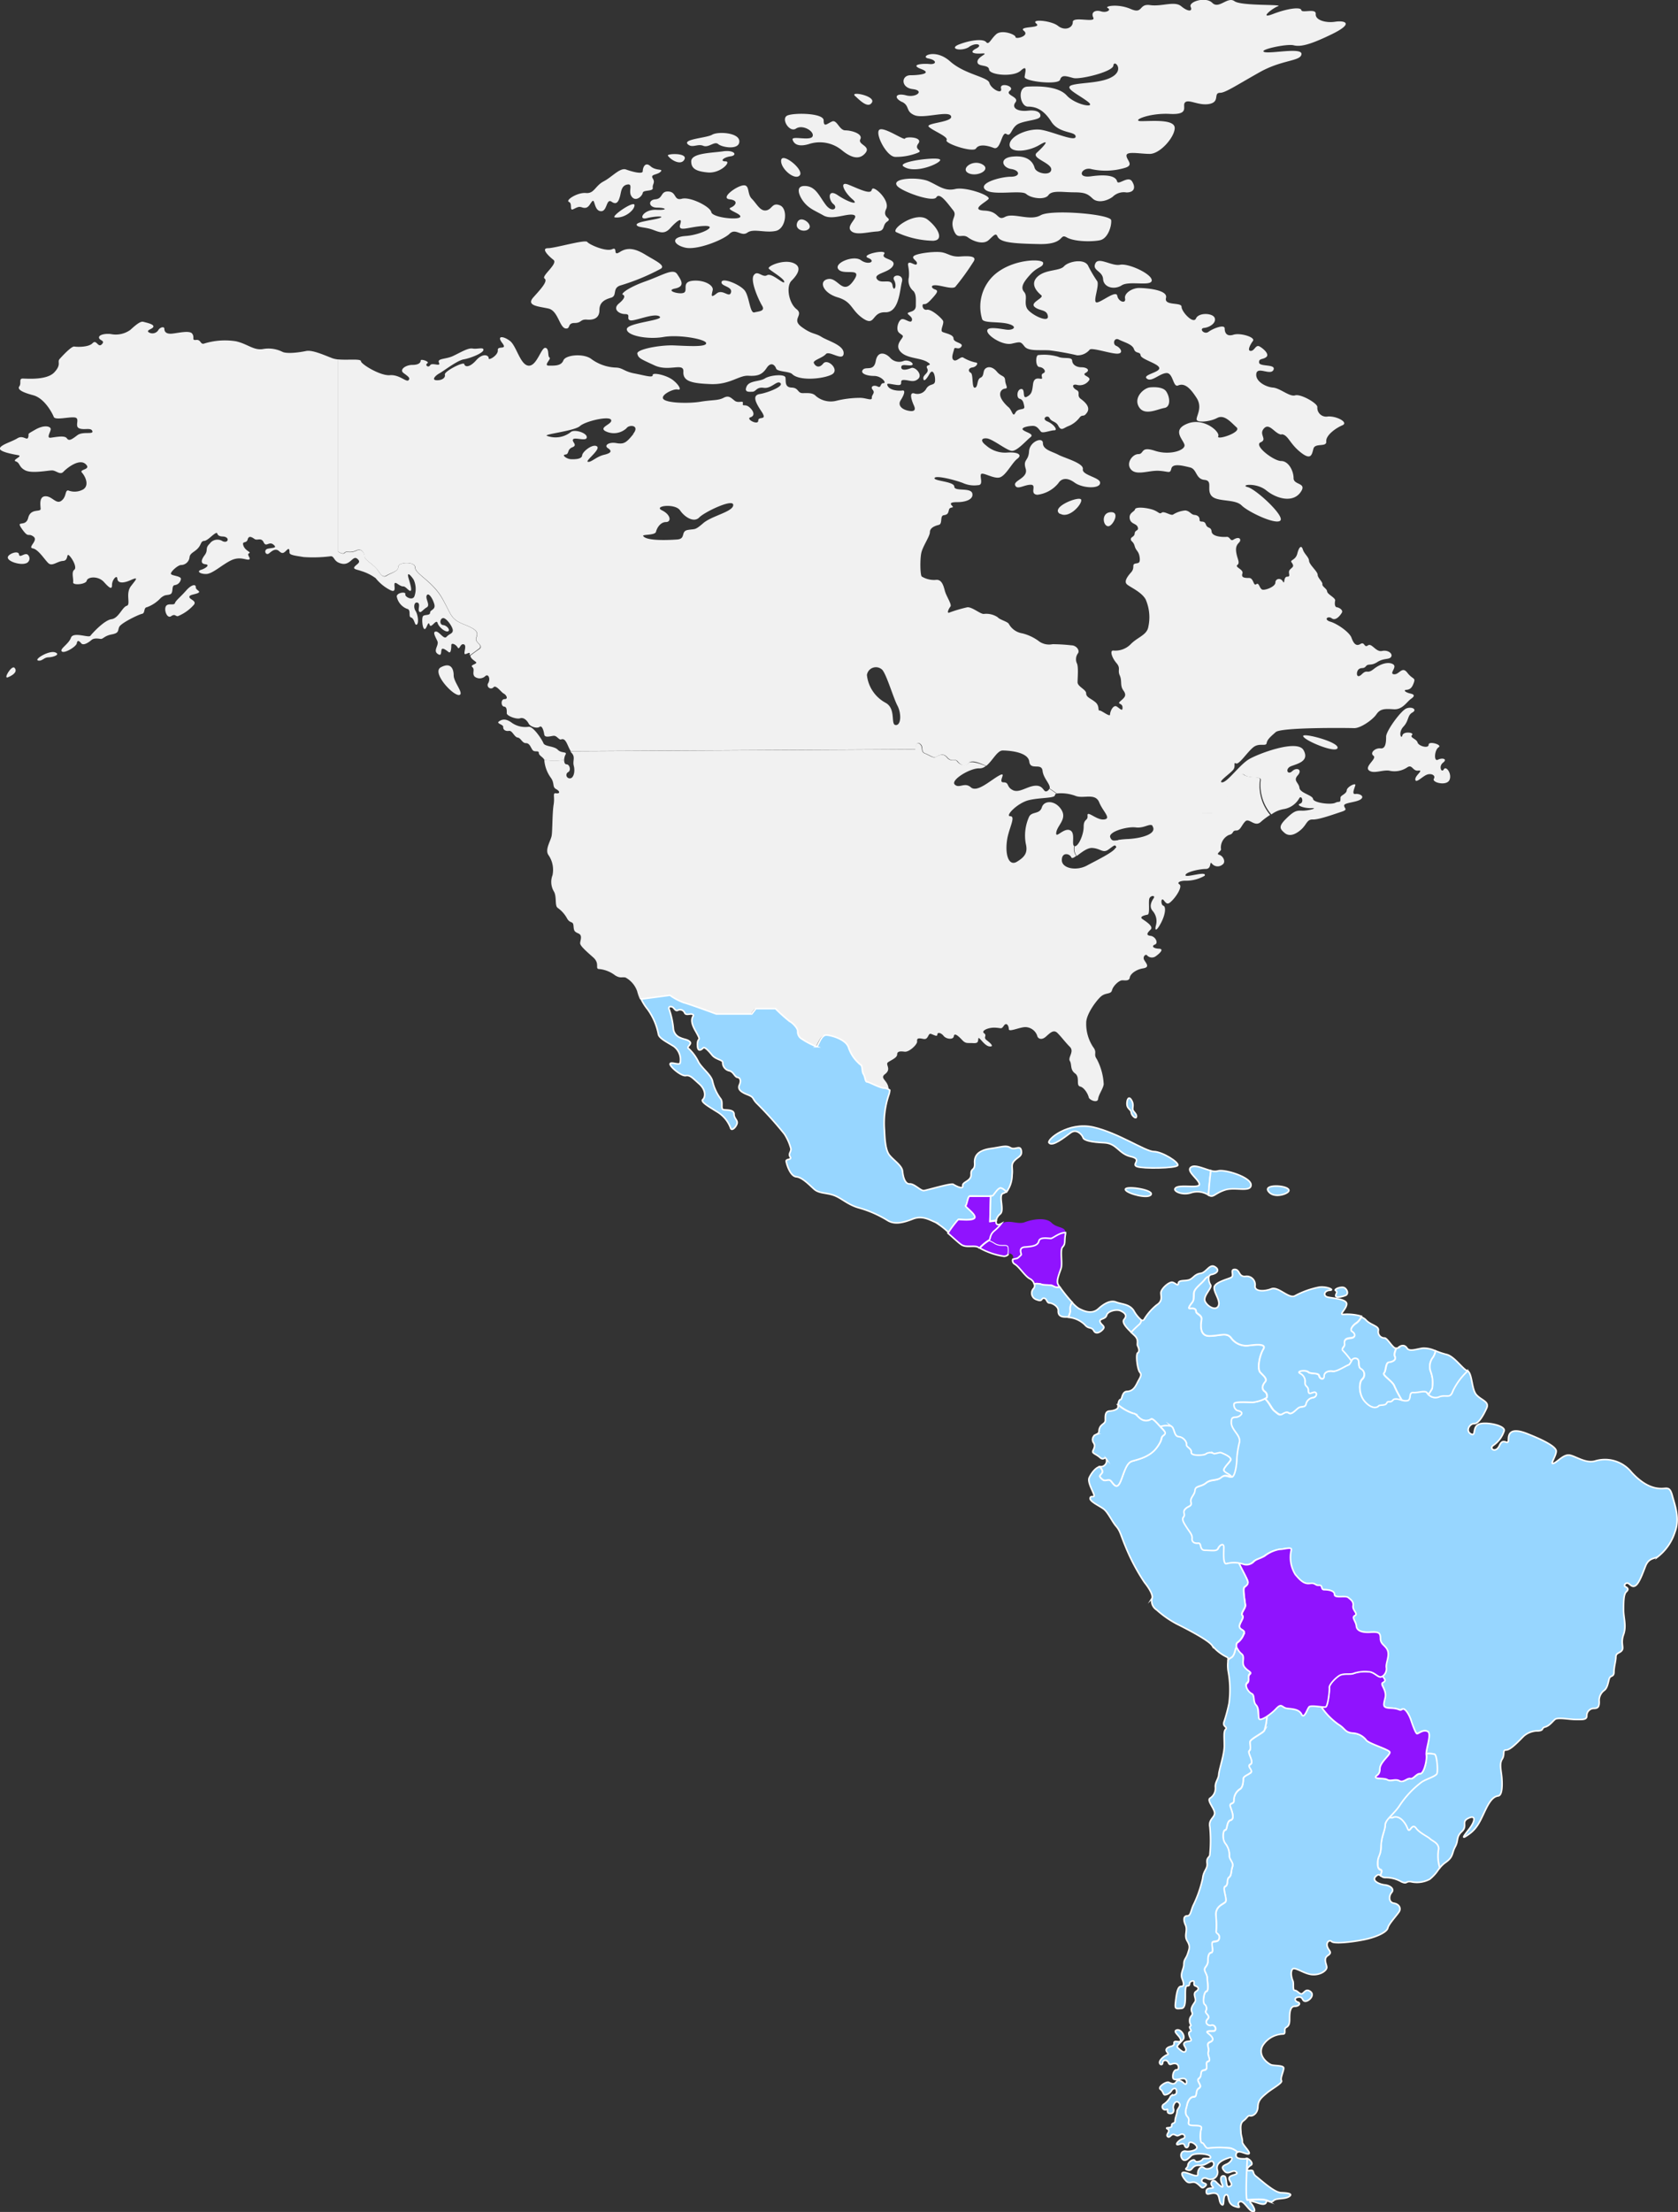 <svg xmlns="http://www.w3.org/2000/svg" viewBox="0 0 269.63 355.15"><rect x="0" y="0" width="269.63" height="355.15" fill="#333333" stroke="none"/><defs><style>.cls-1{fill:#f1f1f1;}.cls-2,.cls-3{fill:#9013fe;}.cls-2,.cls-4{stroke:#fff;stroke-miterlimit:10;stroke-width:0.25px;}.cls-4{fill:#97d6ff;}</style></defs><title>Icon_mapa</title><g id="Capa_2" data-name="Capa 2"><g id="Objects"><path class="cls-1" d="M89.64,120.39c-.58-.63-2.09-.49-2.32-1.07s-1.6-2.68-2.36-2.63a3.79,3.79,0,0,1-2.63-.58c-.89-.67-1.47-.72-2.1-.32s.67.49.63.94.4.71.93.62.85,1,1.39,1.07.71.9,1.33.9.76.71,1.07,1.11,1,0,1,.45.71.68.89,1.13a8.48,8.48,0,0,0,3.18,0,2,2,0,0,1,.21-.83C91.2,120.61,90.22,121,89.64,120.39ZM88.12,49.54c1.61.35,1.78,3.21,2.86,3.21.71,0,.18-.89,1.34-.89s.89-.63,2-.54,2-.27,2-1.52.8-1.69,1.87-2,.09-1.6,1.61-2a34.92,34.92,0,0,0,6.42-2.67c.71-.54-.89-1.25-2.5-2.23s-2.85-1.25-4.1-.45-.27-.89-1.25-.44-3.66-.72-4-1.16-5.17,1-6.33,1,.09,1.25.89,1.87-2,2.59-1.43,3-.53,1.61-1.78,3S86.52,49.18,88.12,49.54Zm44.59,7.31c.54-.62,2.77,1.25,2.85-.09s-2.49-2-3.56-2.67-1.52-.36-3.21-1.61.44-1.87-.81-2.85-1.69-3.66-.8-4.55,1.87-2.23.27-2.86-4.19.54-3.92.9,2.49,1.6,2.49,2.14-2-1.52-2.76-1.07-1.52-.89-2.14,0,.8,4,1.34,4.9-.54.89-1.25,1.07-.8-2.5-1.52-3.48-3.56-2.14-3.74-1.42,1.78.71,1.51,1.69-1.33-.62-2.32.18-.8.27-.62-.54-1.43-1.69-3.21-1.51-.8,1.43-1.34,1.87-3.21-.27-1.51-.62,1-1.34.35-2.32-2.32.18-5.08,1.16-4,2-3.66,2.14.45.53-.62,1.42,0,1.7,1,1.7.12.78.8,1,3.84-1.25,4.73-.62-5.26,1-5.26,2.05,3.39,1.69,5.88,1.25,6.87.35,6.87,1-2.94.44-5.17.35-6.07.63-5.89,1.34.45.8,2.77,1.87,4.72-.53,4.63,1,1.25,1.88,4.37,2,4.55-1.43,6.07-1.34,2.23-.18,2.94-1.25,1.34-.45,1.52.09,2.14.44,2.58.89c1.14,1.14,4.91.8,6.33.09s-.62-2.68-1.34-1.78-1.33.35-1.51-.09S132.18,57.47,132.71,56.85ZM98.83,34.91c1.6.18,3.21-1.25,3.12-2S98,34.83,98.83,34.91Zm-7.41-2.49c.63.26,0,1.51.72,1.16s.89-.45,1.42-.27c1,.32,1.16-.54,1.61-1s.27,1.6,1.43,1.6c1,0,.8-2.14,1.69-1.51s1.16-.27,1.34-.9.18-1.69,1.16-1.87.18,1,.62,1.79c.65,1.16,1.79.08,1.87-.45s1.7-.18,1.61-.8.44-.81,0-1.52.71-.53,1.25-1.07-.72-.09-1.61-.89-1.25.27-1.25.8-1.69.09-2.67-.27S98.38,28.4,97,29.12s-1.51,2-2.85,1.87S90.8,32.15,91.42,32.42ZM105.33,32c-1.24.09-1.15,1.34.27,1.34s1.88.44-.18.35-2.94,1.7-1.51,1.34,3.12-.35,2,0-4,.6-3.57,1.16c.27.36,1.43.27,2.59.71s1.87.72,2.76-.26,2.05-2,1.61-.63,1.42.36,3.83.27-.44,1.43-2.94,1.61-2,1.42-.09,1.87,6.15-1.25,7.13-2.23,1.88.53,2.86-.18,2.85.09,4.55-.27,2-3.56.71-4.1-1.25.63-2.23.8-1.52-1.07-2.32-1.87-.27-2.32-1.43-2.14-3.65,2.05-2.14,2.23,1,1,.18,1.34,1.88,1,1.52,1.51-4.46.09-4.64-.8-3.39-2.5-4.72-2.14-.81-1.07-2.14-1.16S106.58,31.88,105.33,32ZM110,25.55c.45-1.07-3-.89-2.67-.54C107.92,25.82,109.53,26.62,110,25.55Zm7.4-.45c1.16-.17.63-1.07-1.24-.8s-5.09.27-5.09,1.61c0,1.07.63,1.6,2.68,1.78s3.83-1.78,2.85-1.78S116.21,25.28,117.37,25.1ZM113,23.41c.9.36,1.79-.8,2.41-.27s3.39,1,3.39-.44-3.48-1.61-4.37-1.07-5,.71-3.83,1.6C111.31,23.78,112.11,23.05,113,23.41Zm14.9-2.76c1.07-.72,3,.44,2.67,1.24s-3.44-.16-3.21.54c.09.27.45,1.34,2.59.71a5.59,5.59,0,0,1,5.35,1c1.42,1.16,2.76,1.61,3.74.45s-1.25-1.34-.8-2.23-1.43-1.43-2.41-1.43-1.34-1.78-2.14-1.42-1.34,1-1.34-.18-4.63-1.25-5.79-.8S126.83,21.36,127.9,20.65Zm.62,7.49c.71-.9-2.85-3.75-3-2.41S127.76,29.08,128.52,28.14Zm11.59-11.69c.63-1.07-3.76-1.91-2.67-1C138.06,16,139.49,17.52,140.11,16.45ZM130,36.7c.62-.72-1.34-2.23-1.88-1S129.4,37.42,130,36.7Zm10.07-6.25c-.09.9-2.14-.17-3.74-.8s-.63,1.25.62,2.32-.62.54-2.32-.62-1.51.8-.71,1.42-.18,1.52-1.25.09-1.6-2.94-3.3-3-.92,1.65-.27,2.5c.9,1.16,1.79,1.42,3.21,2.23s3.75-.36,4.82-.09-1.16,1.6-.45,2.49,2.68.27,4.19.18.81-1,1.7-1.6-.89-.54-.18-2S140.2,29.56,140.11,30.45Zm3.75-5.26a9.42,9.42,0,0,0,3.56-.62c1.16-.45-.62-.45.18-1.52s-2-1.16-2.14-.8-3.65-2.14-4.19-1.34S142.52,25.19,143.86,25.19Zm7.22.45c-.18-.54-6.94.28-5.88,1.07C147,28.05,151.26,26.17,151.08,25.64Zm-1,13c1.6-.09.8-2-1-3.39s-5.79,1.41-5.08,2A14.66,14.66,0,0,0,150.1,38.66ZM138.69,51.14c2,1.34,1.33-1.07,3.56-1s2.32-3.57,2.68-4.9S143.14,44,143.68,45s-.09,2-.27.8-1.87-.09-2.5-1,2-1,2.59-2.14-2.05-1-1.43-1.87-3.92.09-2.58.62.09,1.25-1.16.36-4.71.6-3.48,1.6c1,.81,3.92-.53,2.23,1.79s-2.41-.63-4-.36-.89,2.23,1.51,2.94S136.72,49.8,138.69,51.14Zm14.53-14.27c.63,1.79,1.34.54,2.32,1.25s2.5,1.16,3.3.45,1.16-1.25,1.43-.63c.43,1,2.4,1.16,6.68,1.25s3.21-1.78,4.46-1.07,4.1.72,5.35.45,1.88-2.23,1.79-3.21-9.63-1.78-11.33-.8-4.37-.45-5.71.26-.89-.89-3.3-1,.18-1.33.63-1.87-3.66-2-5.35-1.6-2.68-.54-4.28-1.25-6-.55-5.08.71c.62.89,5.79,2.76,6.33,1.87s1.87,1.07,2.67,2.05S152.6,35.09,153.22,36.87Zm4.55-10.52c-1.61-.8-3.62.9-2,1.52C157.23,28.4,159.37,27.16,157.77,26.35Zm-12.84-10c1.31.65.53,1.51,2,2.14s5.53-.81,5.89.17-4.2,1.07-3.57,1.7,3.21,1.6,2.85,2.14,4.28,2.05,4.73,1.34,1.69-.54,2.85-.09,1.25-2.77,2.05-2.23.72-1.16,2.05-1.7,3.27-.54,3.39-1.16c.09-.44-.35-1.07-2-.89s-2.68-.44-2-1.34-1.79-1.16-.89-1.87-1.7-1.42-1.43-.36-1.61.09-1.87-.89-3.93-1.33-6.33-3.47-4.91-.72-3.48-.45,1.34,1,.18.89-3.21.09-1.34.8-.18,1-1.7,1-1.6,2,.36,2.23.54,1.43-1.07,1S143.5,15.65,144.93,16.37Zm10.79-8.83c1.25-.81,2.23-.27,1.16.26s-.72.9.8.81-.62.44-.62,1.33,1.78.36,1.87,1.25,3.92,1.25,5.08.18.71.27.63,1,5.43,1.34,5.7.45,1.07-.54,2.14-.27,6.33-1,6.42-2,1.7.53,0,1.69-5.08,1-6.6,1.43,1,1.52,2.5,2.68-2,.53-3.39-1-4.63-1.51-6.33-1.42-1.16,3.21.09,3.21,2.5.44,3.75,2.41,3.92,1.51,3.92,2.4-3.48-.71-5.44-1.07-5.08.9-5.17,2.32,2.85,1.25,4.81.09.54.36-.44,1.25,2.32,1.6,2.32,2.68-2.41.71-2.68-.27-1.16-2-3.48-1.79-1.69,1.79-.27,2,1.52,1.24-.08,1.24-5.23,1-4.11,2.06,5.8,0,6.6.71,3,1,3.57.18,2.32-.45,4.1-.45,2.23.27,3,1,2.23.45,3.21-.27a2.55,2.55,0,0,1,2.23-.71c1.25,0,1.52-.8.89-1.78s-2.22.71-2.4,0c-.22-.88-1.7-1.16-4.19-.81s-1.43-1.6.09-1.15a10.73,10.73,0,0,0,5.26-.18c1.69-.45.35-1.25.35-2s2.14-.27,3.75-.27,3.92-2.59,4-4.1-3.57-1.16-5.35-1.16,1.16-1.34,4.55-1.16,1.87-1.34,2.49-1.87,2.23.62,3.93.26.53-1.78,1.69-1.78c.82,0,2.68-1.25,6.33-3.3S209,9.86,209.13,8.7s-5.08,0-6-.36,3.65-1.34,4.72-1.07,2.5,0,6.16-1.78,2.05-2.23.53-2-3.21-.26-3.12-1.24-2.23-.09-2.32-.63-2.23-.27-4.55.63-.17-.9.81-1.25-5.89,0-7-.81-2.49,1.34-3.56.27-3.84-.18-3.48.63-.45.8-1.52-.09-3.12.09-5-.18-1.07,1.51-3.12.62S177.39,1,178,1.29s-.18.81-1.07.54-1.69.09-1.25,1-3.3-.27-3.3.71S171.06,5,170,4.15s-4.46-1.16-3.48-.36-3,.36-2,1.16-1.34,1.43-1.34,1-2.23-1.25-3.12-.44-1.16,1.78-1.61,1.24-2.41-.35-4.28.36S154.47,8.34,155.72,7.54Zm22.47,76.95c.62-.09,1.87-2.32.27-2.23S177.22,84.63,178.19,84.49Zm-7.85-2c1.43.89,3.57-1.52,3.39-2.23S168.62,81.45,170.34,82.53Zm6.42-4.9c.18-.89-2.94-1.25-2.76-2.23s-2.94-1.79-3.93-2.32-2.49-.8-2.49-1.87-2.14-.27-2.23,1.33-1,1.25-.54,2.77-2,1.87-1.69,2.67,1.43-.09,2.5-.09-.29,1.5,1.07,1.61a5.13,5.13,0,0,0,3.38-1.87c.45-.72,1.34-1,2.59-.09S176.58,78.52,176.76,77.63Zm29.16-7.85c1.07.09,1.25,1.43,3,2.85s1.87.45,2.13-.53,2.15-.18,2.06-1.16,1.51-2.14,2.58-2.59-.89-1.51-2.32-1.42a1.42,1.42,0,0,1-1.69-1.52c0-.62-2.68-2.14-3.57-1.87s-2.41-1.16-3.56-1.25-2.86-1-2.68-2.23,2.32.36,2.76-.62-2.23-.45-2.31-1.16.62-.45,1.16-.9-.45-1.33-1.08-1.69-.8.71-1.42.71-.09-1,.35-1.6-2.05-1.34-3.12-1-1.42-.27-1.42-1-1.88,0-2.59.53-1.6-.53-.71-.62,2-.81,1.69-1.61-2.58-.89-3,.09-2.32-1.07-2.32-1.87-2.85-.09-2.5-1.43S184,46.24,183,46.24s-2.4.8-2.22,1.69-1.07.54-1.25-.44-2.59,1.07-3.3,1.07.44-2.59.09-3.39a21.22,21.22,0,0,1-1.43-2.41c-.54-1.34-3.21-.8-3.92,0s-3,.45-4.28,1.69.09,2.5.62,2.95-1.87,1.16-1.07,1.87,2,.36,2.14,1.52-2.94-.36-3.39-1.34.18-1.87-.44-2.59-.09-1.6,1.07-2.85,2-1.07,2-1.79-5-.71-7.94,2a6.89,6.89,0,0,0-1.87,7c.18.72,2.76.36,4.28.8s.71,1.07-.45.9-3.12-.54-3,.26,2.5,2.32,3.92,2,1.43-.36,2.06.44,2.31.54,4,.63a43.17,43.17,0,0,1,4.46.8,2.5,2.5,0,0,0,2-.89c.27-.45,3.56.71,4.55.62s.35-1-.27-1.25-.36-1.42.44-1,2.14.72,2.41,1.52,1,.35,1.07,1,2.94,1.34,3,2.05-2.76,1.07-2,1.69,2-.8,3.12-.89,1.07,2.32,1.88,2c1.09-.48,2,.45,3,2s-.09,2.94,0,3.47,2.14.36,3.3-.26,2.23.71,3.12,1.51-3.3,2.14-2.95,1.43S193.44,67,190.85,68s-.8,2.49-.53,3.38-2.32,1.79-4.73,1-1.69.53-2.67.53-2.06,1.52-1.16,2.5,2.85.09,4.46.18,1.78.53,2-.36,1.87-.45,3-.18.89,1.87,2.32,2,.26,1.61,1.16,2.59,3.74.44,4.81,1.51,5.61,3.21,6.24,2.41-3.92-5-5.26-5.35,1.34-.8,3,.54,4.2,2,5.44.35-1.07-1.16-1.07-2.32-.8-2.76-2-2.76-4.46-2.5-3.3-3-.35-1.25.54-2.23S204.85,69.69,205.92,69.78ZM187.11,65.5c1.07-.18.87-1.83.26-2.68-.44-.62-1.6-.71-2.58-.62s-2.68,1.6-1.79,3.12S186,65.68,187.11,65.5ZM176,42.31c-.53,1.16,1.16,1.16,1.25,2.5s1.78,1.78,3,1,4.82.24,4.82-.8-3.75-2.77-5.09-2.5S176.49,41.16,176,42.31ZM209.4,118.2c.18.71,5.35,2.85,5.53,1.88S209.25,117.59,209.4,118.2ZM232,123.52c-.36.66-.89-.47-.12-1.07s-.12-.83-.83-.47-.54-1.61.12-2-1.61-1.07-1.61-.41-1.6.24-1.78-.36-1.31-.77-.89-1.19-1.37-.65-1.55.06-.71-.47.18-1.42.6-1.79,1.43-2.26-.06-1-.95-.66-3.27,3.63-3.27,4.52-.06,2-.9,1.9-1.78.72-1.13,1.19-1.72,1.83-.59,2.44c.77.42,2-.18,3.09-.06a3.66,3.66,0,0,0,2.86-.48c.89-.65.89.6,1.84.48s-.54.77-.48,1.43,1-.36,1.73-.72,1.6,0,1.25.6,2,1.19,2.49.23S232.38,122.87,232,123.52ZM70.84,107.14c-1.6.85,2.25,4.92,3.06,4.41.55-.35-1-2.06-1-3.11S72.44,106.28,70.84,107.14Zm146.94,20.34c-.62.09-.13-.9,0-1.39s-1.34.23-1.38.81-1,.8-1,1.16c0,1-.13.49-.85.84s-3.48,0-3.56-.62-2.1-.94-2.19-1.79-1.07-1.11-.27-2-.13-1.38-.89-.67-1.2-.4-.18-.8,3-.8,2-2.58-7.14.53-8.7,1.42-3.52,3.75-4.37,3.75,1.47-1.52,1.83-2.1-.09-1.16.4-.93,1.87-1.92,2.81-2.63,2-.05,2.1-.63.58-1,1.47-1.78,11.54-.67,12.57-.63,3-1.33,3.61-2.23,1.34-.89,2.77-.8,2.09-1.2,2.8-1.69.45-.72-.17-.85-1.21-.53-.58-.58.93-.4,1.2-1.2-.22-.45-1.07-1.56-1.29.35-2.14.26.58-1.15-.13-1.6-2-.13-3.12.76-1-.05-1.92.84-.94-.44-.49-.8.76,0,1.16-.49.8,0,1.83-.67,1.91-.35,2.22-.84-.49-1.16-1.47-.94-1.65-1.34-2.27-.89-.49-.67-1.2-.23-1.12-.13-1.43-1-2.23-2.23-3.39-2.58-.4-1,.22-.54,1.34-.44,1.61-.89-.45-.85-.8-.89-.36-.63-.27-1.07-1.25-1-1.29-1.47-.81-.76-.76-1.16-.76-1-.76-1.52-1.34-1.6-1.38-2.23-.76-1.07-1-1.83-.62-.4-.89.67-1.2,1-.94,1.38c.55.74.14.76-.26,1.21s.26,1.11-.41,1.11-.35,1.39-.71.76-1.2-.45-1.2.18-1.43,1.2-2,1.16-.58-1.25-1.07-.89-.4-1-1.16-1-1.29-.05-1.07-.72-1.29-1-.8-1.38-.13-1.11-.22-2.27.67-1.25.67-1.7-.54-.44-1.08-.09-.53-.49-1.11-.44-2.32,0-2.41-.85-.67-.4-.93-1.16-1-.18-1-.71-.32-.76-.85-.81-.71-.62-1.43-.71a4.31,4.31,0,0,0-2,.67c-.4.18-1.42-.62-1.82-.31s-.49-.22-1.61-.54-2.58-.4-2.67,0-1,.54-.85,1.47,1.07.76,1.29,1.39-.44.4-.49,1-.62.53-.62.93.4.32.62,1.12.67.76.8,1.83-.35.84-.8,1,.05.67-.58,1.38-1.16,1.47-.67,1.92,2.32,1.2,3,2.4a7.18,7.18,0,0,1,.44,4.42c-.22,1.34-1.74,1.65-2.85,2.81a3.48,3.48,0,0,1-2.81,1c-.54,0-.22,1.12.53,2s.14,1.11.54,2,0,1.61.58,2.41.22,1.11-.45,1.69.27.27.31,1-.31.31-.89-.09-1.11.76-1.11,1.25-1.38-.67-1.7-.63.09-.75-.71-1.38-1.43-.76-1.43-1.38-1.38-1.07-1.38-1.78.18-2.54-.13-3.08a1.61,1.61,0,0,1,.22-1.6c.27-.5-.31-1.25-1.11-1.25a28.44,28.44,0,0,0-3-.18,2.78,2.78,0,0,1-2.09-.4,7.49,7.49,0,0,0-2.77-1.34,3,3,0,0,1-2.14-1.47c-.13-.4-1.51-.71-1.82-1.12a3.3,3.3,0,0,0-2.19-.53c-.53.09-1.87-1.12-2.67-1.07a22.47,22.47,0,0,0-3,.89c-.31,0,0-.67.27-1s-.67-1.65-.9-2.54-.53-1.88-1.47-1.74a3.8,3.8,0,0,1-2.23-.54c-.26-.18-.31-2.72-.08-3.79s1.38-2.67,1.38-3.34.75-1,1.42-1.16.14-1.47.81-1.56.71-.36.84-.89.94-.18.49-.63-.08-.58.94-.58,2.54-.35,2.32-1.38-2.9-.27-2.9-1.11-3.39-.89-3.17-1.38,3.39.35,4.55.8a4.41,4.41,0,0,0,2.41.35c.94,0,.31-1.24.49-1.73s2,.75,3,.49,2-2.37,2.85-3,.09-1.11-1.56-1a4.61,4.61,0,0,1-3.48-1.16c-.89-.67-.8-1.2.14-1.11s3.16,1.92,4,2,2.32-1.65,3-2.18-.67-.76-1.16-1.16.85-.67,1.56-.67,1,.62,1.3.93,1.51-.22,2.14-.22-.09-1-1.12-1.43.05-1.15.36-.53,1,.49,1.38,1.2c.52,1,.85.36,1.74.05A4.35,4.35,0,0,0,173.51,67c.49-.54.58.08,1.16-.76s-.27-1.65-1-2.19,0-1.07-.67-1.42-.85-1,0-.85a1.81,1.81,0,0,0,2-.72c.4-.62-1.34-.75-.54-1.2s.14-.89-.67-.89-1.47-.4-1.51-1.07-1.43-.22-2.28-.63a8.06,8.06,0,0,0-3.16-.26c-.45,0-.49,1.87.18,1.92s1.2.75.62,1,.09.93-.36.89-1.15-.27-1.29.89-.22,1.6-1,2-.18-1.3-.89-1.25-.8,1.42-.27,1.56.63.58.76,1.25-1,.17-1.43,1-.49-.36-1.11-.89-1.38-1.43-1.34-2.1a.88.88,0,0,1,.85-.89c.49-.09,0-.54-.05-1.34s-.62-.53-1.33-1.38-1.48-.85-1.88-.45-.13,1.16-.75,1.43-.36,1.52-.9,1.6-.22-2.18-.67-2.4-.4-.76.27-.85,1.07-.8.49-.8a6.66,6.66,0,0,1-2-.81c-.41-.17-1.07.76-1.52.41s0-1.25.09-1.74.71.22,1.16-.4-1.25-.63-1.25-1.3-1.34-.84-1.78-1.07.31-1.34.09-1.78-1.88-1.92-2.59-1.78-.89-.94-.49-.9.71-.22,1.47-1.07.85-1.11.31-1.29-.8-.71.14-.67,2.58.67,3.12.27a39,39,0,0,0,2.9-4c.66-.93-.49-1-2.1-.89s-2-.62-3.3-.71-3.83.26-4.19.67.67.75.53,1.2-.93-.31-1.29-.14.14.76,0,2.32a2.2,2.2,0,0,0,.76,2.23c.45.58.36,1.34.36,2.32s-.94.94-1.25,1.16.8.58.62,1.2-1.11-.35-1.65-.17-1,1.69-.4,2.18.8.4.36,1-.94,1.43.13,2.28,3,.75,4.06,1.42-.45.27-.05,1-.66,1-.62,1.6.45.27,1-.71.94.27.89,1.11-.8.36-1.38,1.21a1.61,1.61,0,0,1-2,.8c-.85-.18-.36,1.2,0,2s-.09,1-1.07.76-1.56-.89-1.07-1.65.85-1.65.27-1.56-1.92,0-2.32-.67.27-.36,1.47-.22.18-.8,1.07-.8,1.56.49,2.32-.18-.49-2-1.12-1.74-1.6.49-1.6-.13,1.07-.18,1.65-.32-.31-.93-1.21-.71a1.93,1.93,0,0,1-2.23-.49c-.71-.76-2-1.2-2.31.53s-1.56.81-2.06,1.39.58,1,1.79,1,2.09,1.16,1.51,1.16-.31.85-.93.54-1.25,0-.8.53-.18.76-.14,1.29-.93,0-1.87,0a16.25,16.25,0,0,0-3.92.49,3.71,3.71,0,0,1-3.17-.76c-.54-.58-1.25-.49-2.14-.49s-.62-.85-1.78-.89-.9-1-1-1.61-2.45-.4-3.3.14-2.5.31-2.94,1.29.4.85.89.85c.68,0,.62-.8,1.87-.63s2.14-1.29,2.68-.75-2.14,1.56-3.3,1.74-.89,1.11.22,2.76-.49.71-.49,1.52-2.09-.27-1.25-.54.45-1.11-.22-1.65-1.11,0-1-.58-.71.05-1.33-.44-.94-.9-1.79-.45-1.82.31-3.7.62-5.3.23-5.93-.4,1.61-1.74,2.28-1.56.26-.71-.76-1.51-3.3-1.3-3.26-.81-1.29.05-2.94-.26-1.87-.9-2.94-.94a7.09,7.09,0,0,1-3.93-1.34c-1.24-1-4.19-.71-4.54.18s-1.34.85-2.32.85.44-1.1.09-1.3,0-1.47-.67-1.56-1.38,3-2.72,2.86-1.92-3.21-3-4-2.14-.84-1.21.36-.8.36-.71,1.16-1.52,1.74-1.47,1.29-.89-.93-2,.32-1.83,1.07-1.92.62-3.25,1.16-3.12,1.69-.49.94-1.34.9-.18-.76.49-1.12,2.81-2.05,3.88-2.23,3.12-1,3.17-1.51-1-.09-1.74-.23-2,.67-3.17,1.21-2.58.35-2.23,1.07-1.11-.09-1.42.4-.9-.05-.45-.31-1.07-.76-1.07-.45-.27.71-1.34.71-2.14.76-1.42,1.3,1.15.8.8,1.16-1.47-.94-3-.81S58,58.45,58,58s-2.19-.14-3.71-.3V88.53s.77.57,1.07.21.83.12,1.84-.35,1.37.53,1.37,1,1.43,1.25,2,2,.89,1.43,1.55,1S64,91.78,64,91s2.73-.89,2.73.12,2.8,2.2,4.34,4.94,1.31,3.33,3.57,4.22,2.2,1.36,1.9,2.14,1.37,1.19.42,1.84c-.37.25-.88.62-1.37,1,0,.39.39.64.85,1s-1,.45-.54.85-.09,1,.36,1.52a1.31,1.31,0,0,0,1.74-.09c.49-.41.85.49.44,1.16a.54.54,0,0,0,.85.66c.4-.49,1.25.81,1.65,1s.8.89.14.89-.58,1.16-.09,1.2.44.67.44,1.08,1.56,1,2.14.8,1.12.35,1.38.85,1.34.84,1.74.53.67.58.76,1.2,1,.27,1.52.23.84.71,1.2.58c.79-.3,1,1.07,1.54,1.88l55.42-.3s0-1.38.69-.9.06,1.25.83,1.55,1.31.77,1.73.59,1.13-.77,1.84.06,1.25.12,1.67.65,1.18,1,1.72.3,2.08.11,2.87.41c1-.79,1.75-2.46,2.63-2.46,1.16,0,4.1.27,4.28,1.78s2,.09,2.14,1.52c.15,1.21,1.33,2.17,1.13,2.81a12.58,12.58,0,0,1,1.15.79,6.69,6.69,0,0,1,3.07.41c1.25.45,3.12-.53,3.74,1s2.08,2.66.72,2.77c-1.16.09-2.68-1.52-2.59-.63s-.62.45-.62,1.79-.89,3.21-1.43,3.12l0,0a1.75,1.75,0,0,0,.32,1.57c.68-.49,1.66-1.34,2.5-1.28,1.33.08,1.69.89,2.58.26s1.07-.89,1.25-.44a.31.31,0,0,1,0,.2c.34-.18.58-.36.59-.5a2.11,2.11,0,0,0-.11-.8c-.89.13-1.18.2-1.43-.42-.36-.89,2.67-1.78,4.1-1.6s2.3-.79,2.78-.2a11.49,11.49,0,0,1,2.69-2l6.9-.06s2.2-1.37,2.49-2.62,1.73-4.22,2.56-3.57,2.61.18,2.67.78a7.2,7.2,0,0,0,1.7,5.59,4.59,4.59,0,0,1,2.11-.88,3.54,3.54,0,0,0,2.36-1.7c.36-.66.85.63.14.85s.58.76,1.82.71-.58.45-1.51.41-1.34.09-2.59,1.33-.93,1.61-.22,2.23,1.65.36,2.63-.49.94-1.69,1.92-1.65,3.52-.89,4.63-1.25.4-.53.4-1,2-.49,2.68-1S218.41,127.39,217.78,127.48Zm-116-57.8c-1.17,1.46-1.56,1.67-2.76,1.46s-2,.39-1.35.81.64.78-.6,1.07S95,74.26,94.47,74.15s2.12-2,1.45-2.48-2.34.85-2.38,1.45-1.13.64-1.8.61-1.56-.68-.89-.75.21-.81,1.13-1.17-.17-.88.11-1.27,2.16.39,2.2-.32-1.88-1.31-2.52-.89a3.94,3.94,0,0,1-3.9.64c-.56-.25,4.47-.78,5.32-1.56s4.68-1.67,5-1-2.05,1.17-.92,1.81a3,3,0,0,0,3.4-.46C101.06,68.13,102.9,68.23,101.73,69.68ZM113,84c-1.39,1.2-1.28.88-2.48,1.09s-.25,1.42-1.71,1.53-5,.25-5.46-.57c-.16-.27,1.92-.07,2.06-.67s.71-1.56,1.6-1.56.81-1.17-.64-1.88,2.09-1.17,2.9,0,2.27,2,3.09,1.14,5.46-3.09,5.46-2S114.39,82.8,113,84Zm31,32.41c-1,.11.09-2.59-1.7-3.57a5.76,5.76,0,0,1-3-4.46,1.46,1.46,0,0,1,2.5-.8c.71.89,1.78,4.55,2.4,5.71S144.84,116.33,144,116.42Z"/><path class="cls-1" d="M76.5,102.42c.3-.78.36-1.25-1.9-2.14s-2-1.49-3.57-4.22-4.34-3.93-4.34-4.94S64,90.23,64,91s-1.19,1-1.84,1.43-1-.24-1.55-1-2-1.55-2-2-.36-1.49-1.37-1-1.54,0-1.84.35-1.07-.21-1.07-.21V57.71a4,4,0,0,1-.92-.19c-1.3-.49-3.21-1.38-4.24-1.16s-3.07.49-3.79.13a5,5,0,0,0-3.16-.44c-1.48.22-2.41-.81-4.28-1.25a11.3,11.3,0,0,0-5.13.36c-.63.22-.49-.67-1.29-.58s-.18-.36-.63-1-2.67,0-3.48,0-1-.4-1-.8-.71-.27-1,.27a1.12,1.12,0,0,1-1.56.27c-.36-.36.75-.49.8-.89s-1.16-.63-1.61-.76-1.16.44-2.09,1.29a4,4,0,0,1-3.17.67c-.84-.09-1.91.09-1.87.58s1.07.44.45,1.07-.85-.85-1.48-.18-2.49.62-2.94.54-1.92,1.51-2.36,2,.36.84-.85,2.14-4.41,1-5.08,1-.18.76-.54,1.25.4.94,2.23,1.43,3.08,2.9,3.3,3.48,2.5-.05,3.39.09-.09,1.38.67,1.73,1.92-.17,2.14.45-1.52,0-2.41.67-1.34,1-1.69.49-1.83-.18-2.59-.09,0-.94,0-1.38-1-.76-2.49.09-.94.53-1.12,1.2-.8-.4-1.74.18S.29,71.34,0,71.92s2,1,2.9,1.16-1.07.76-.36,1S3,75,4.08,75.53s3.61,0,4.28,0,1.29.8,1.83.22,2.54-2.18,3.56-1.24-1.11.8-.58,1.38,1.21,2,.23,2.67a2.82,2.82,0,0,1-2.45.18c-.54,0-.23,1-1.07,1.65s-1.48-.71-2.55-.71-.84,1.38-.8,2-1.6-.14-2,1.47-2.1.22-1,1.78.94.58,1.83,1.21-1,1.74-.09,1.91,1.88,1.79,2.5,2.37,1.43-.31,2.36-.36.49-1.34,1-.85,1.29,1.92.8,2.28-.09,1.47-.18,2,2.05.36,2.19-.26,1.83-.81,2.76.22S18,94.7,18,93.9s.8-1.69.85-1,.8.85,2.18.23.76,0,.05.93c-1,1.24,0,3-.72,3.21s-1.29,2-2.45,2.15-3.12,2.31-3.39,2.67-2.76-.71-3.12.31-1.86,1.79-1.47,2.19,2.32-.76,2.41-1.3.35-.44.71,0,1.25-.18,1.65-.53,1.07-.23,1.47-.18.58-.49,1.79-.72.93-.58,1.2-1.2,3.12-2,3.66-2.1.22-1,.8-1.07A5.73,5.73,0,0,0,25.84,96c.76-.62.93-.36,1.51-.58s.14-1.38.72-1.47a1.14,1.14,0,0,0,1-1c0-.49-1.47-.49-1.6-.8s1.16-1.47,1.65-1.43a1.39,1.39,0,0,0,1.33-1.2c.05-.71.76-.85,1.34-1.47s.45-1.16,1-1.2S34,86,34.58,85.65s0,.45,1.2.49.94,1.16,0,.76a1.52,1.52,0,0,0-2.09.4c-.8.76-.18,1-.8,1.83s-.67,1.38.13,1.47,0,.67-.71.89-.23.67.8.67,2.54-1.47,4-2.18,2.49,0,2.9-.14-.45-.8,0-1-.58-.36-.89-1.21.49-.31.67-1,.67-.4,1.11-.09,1.07-.31,1.47.54.85-.22,1.56.36-.13.49-.89.66-.35,1.21.23.72,1.07-.8,1.6-.31.76.26,1.2-.18.45,0,.45.4.94.49,2.27.71a22.37,22.37,0,0,0,4.37-.13c.63,0,.41.93,1.79,1.2s1.74-1.38,2.45-.8,0,.8-.4,1.25.44.49,1,.71a7.69,7.69,0,0,1,2.36,1.16,7.16,7.16,0,0,0,2.36,1.92c1.43.71,0-1.79,1.16-1s.72,0,1.61.84.58-.35.18-1.69.4-.45.8.18a3.53,3.53,0,0,1,.13,2.63c-.26.8-1.6.13-1.47-.31s-1.33-.27-1.38.35a2.64,2.64,0,0,0,1.65,2c.71.13.18,1.25.62,1.38.62.18.58,1.34.94,1.16s.22-1.56-.18-2.19-.22-1.51.31-1.34,0,1.12.27,1.43.58-.31,1.21-.67-.27-1.38,0-1.92.94.45,1.21,1.39-.67.89-.67,1.38-.85.27-1.12.54-.13,2,.22,2.09.58-1.47.81-.71,1.07-1,1.29-.27,1.29,1.52,1.69,1.34-.17-.94-.8-1-.53-1.07,0-1.12,1.6,1.47,1.56,2-.54.49-1,1-1.16-.89-1.74-.84,0,.93.27,1.56-.71,1.47,0,2,.54-.31.67-.67.72.09,1.12.4.44-.71.44-1.11.67-.18,1,.35.4-.58.94-.49.17.94.17,1.43.94-.4.85.13a.88.88,0,0,0,0,.23c.49-.35,1-.72,1.37-1C77.87,103.61,76.2,103.19,76.5,102.42Z"/><path class="cls-1" d="M1.27,108.75c1.07-.45,1.52-1,1.07-1.52S.45,109.09,1.27,108.75Z"/><path class="cls-1" d="M8.85,104.74c-1-.36-3.56,1.21-2.67,1.33.62.09.89-.53,1.6-.53S9.83,105.09,8.85,104.74Z"/><path class="cls-1" d="M31.46,94.26c0-.49-.67-.45-1.57.58s-1.64,1.56-1.78,2-1.16-.09-1.47.53.22,2,.85,1.57.67,0,1.07,0a6.85,6.85,0,0,0,2.63-1.88c.4-.62-.72-.8-.76-1.2s.94-.4,1.43-.67S31.41,94.75,31.46,94.26Z"/><path class="cls-1" d="M3.05,89c-.09-.72-2,0-1.78.62s2,1.11,2.81.85a.81.81,0,0,0,.4-1.39C4,88.64,3.14,89.71,3.05,89Z"/><path class="cls-1" d="M202.47,125.13c-.06-.6-1.84-.12-2.67-.78s-2.26,2.32-2.56,3.57-2.49,2.62-2.49,2.62l-6.9.06a11.49,11.49,0,0,0-2.69,2l.07.11c.65,1.16-1.69,1.87-3.92,2a12.65,12.65,0,0,0-1.6.15,2.11,2.11,0,0,1,.11.8c0,.14-.25.32-.59.5-.34.69-3.08,2-4.61,2.83-1.69.89-4,.44-4-.89s1.25-1.07,1.52-.45c.1.23.4.07.8-.23a1.75,1.75,0,0,1-.32-1.57c-.51-.23.28-2.22-.75-2.57s-2.32,1.52-2.14.36,1.78-2.14.8-3.66-2.76-1.51-3.12-.35-1.61.62-2.05,1.51a7.34,7.34,0,0,0-.54,4.28c.36,1.43-.09,2.14-1.42,2.94s-2-1.22-1.52-3.83c.36-1.78,1.34-3.48.45-3.48s1.16-2.14,3-2.58,4.19-.27,4.19-.81c0-.1.08-.18.23-.23a12.58,12.58,0,0,0-1.15-.79.57.57,0,0,1-.24.31c-.73.51-.53-.8-1.87-.8s-2.68,1.25-3.75.71-.53-1.25-1.51-1.25.71-1.87-.72-1.07S157,127.3,156,126.41s-1.88.26-2.59-.45,2.5-2.68,4-2.59a1.53,1.53,0,0,0,1-.39c-.79-.3-2.44-.94-2.87-.41s-1.31.24-1.72-.3-1,.18-1.67-.65-1.43-.24-1.84-.06-1-.3-1.73-.59-.17-1.07-.83-1.55-.69.9-.69.9l-55.42.3c.07.09.13.18.2.26.67.71.13,1.24.36,2.09s0,2-.63,2a.53.53,0,0,1-.27-1c.5-.27.23-1.25-.26-1.25-.29,0-.4-.34-.39-.73a8.48,8.48,0,0,1-3.18,0,.75.75,0,0,1,0,.16,5.59,5.59,0,0,0,1,2.67c.71.94.22,1.52.89,1.88s.63.76,0,.67-.18.49-.4,1.82-.18,4.11-.31,4.95-1.12,2.23-.54,3.12a4.16,4.16,0,0,1,.67,3.26,3,3,0,0,0,.23,2.63c.49.85.09,2.32.62,2.63a5.05,5.05,0,0,1,1.52,1.74c.49.8.93.31,1,1.11s.09.94.8,1.25.27,1.12.27,1.56.94,1.25,2.1,2.28.18,1.87,1,1.87a5,5,0,0,1,2.5,1c.85.54,1.11.23,1.69.36a4,4,0,0,1,1.88,2.23,7,7,0,0,0,.45,1.27l4.62-.61a9.58,9.58,0,0,0,2.24,1.19c.81.19,5.19,1.81,5.19,1.81l5.72,0,.66-.85h3.15a27.66,27.66,0,0,0,2.28,2.05c.29.09,1.29,1,1.29,1.57a1.34,1.34,0,0,0,.72,1.28,12.08,12.08,0,0,0,2.33,1.2c.24-.1.71-1.91,1.57-1.86s3.19.71,3.57,2.05a6,6,0,0,0,1.91,2.71c.38.29.19,1.1.47,1.52s.24,1.24.58,1.24,2.05,1,2.81,1a1.71,1.71,0,0,1,.83.32c.1-1.6-1.54-1.86-.58-2.6,1.12-.84,0-1.56.49-1.91s1.47-.72,1.47-1.25.49-.54,1.21-.45,2.05-1.16,2-1.65.13-.58,1-.4.71-1,1.25-.8,1,.49,1,.09.58-.31,1,.22,1.57.67,1.65.05.76,0,1.34.62.85.44,1.7.49.84-.18.89-.71.93,1.15,1.78,1.24.18-.53-.44-1,.13-.71-.41-1.11.67-.94,1.74-.9,1,.31,1.43-.31.8,0,.8.54,1.74-.32,2.68-.32a2.07,2.07,0,0,1,1.87,1.34c.09.54.71.8,1.38.22s1.25-1.24,1.88-.62,1.24,1.47,2,2.23-.35,1.69,0,2.27,0,1.39.84,2,.09,1.92.81,2.1,1.29,1.29,1.38,1.73,1.42,1,1.51.27.81-1.65.9-2.36a9.6,9.6,0,0,0-1.12-4.06c-.58-.8.13-1-.58-1.92a6.71,6.71,0,0,1-1.11-3.92c0-1.34,1.6-3.52,2.36-4.19s1.61-.31,1.78-1,1.12-1.6,1.65-1.6,1.12.13,1.21-.45,1-1.29,2.14-1.47.49-.8.18-1.34.26-1.07.49-.71a1.05,1.05,0,0,0,1.38.09c.44-.31,1.47-1.16.49-1.2s-1.21-.45-.63-.67.09-1.3-.71-1.39-.53-.49,0-1-.72-1.29-1.3-1.69.36-.63.81-.71.09-2.14.31-2.63,1-.49.67,0-.76,1.29-.18,2a2.49,2.49,0,0,1,.53,2.41c-.22,1,.23.75.9-.58s.75-2.5.31-2.64-.4-1.47.09-.84.67.71,1.42-.09,1.56-2.19,1.07-2.5.23-.62,1.12-.58a6,6,0,0,0,2.94-.8c.44-.87-3.08.4-3.08-.09s2.23-1,3.26-1,.53-1.42,1-.84a1.19,1.19,0,0,0,1.69.13c.58-.36.14-1.38-.53-1.56s.49-.62.27-1a2.23,2.23,0,0,1,1.29-2.19c.85-.18.45-.71,1.16-.71s.85-.85,1.47-1.47,1.52,1,2.5.08a11.25,11.25,0,0,1,1.5-1.12A7.2,7.2,0,0,1,202.47,125.13Z"/><path class="cls-2" d="M162,200.13c-.35-.47-1.25.09-2.2-.56a4.15,4.15,0,0,0-.87-.43.18.18,0,0,1-.07.05,7.21,7.21,0,0,0-1.43,1.19,11.3,11.3,0,0,0,3.9,1.33.94.94,0,0,0,.65-.27A2.66,2.66,0,0,0,162,200.13Z"/><path class="cls-3" d="M164.07,201.47c.08-.18-.52-1.17.64-1.25s2-.22,2.2-.95,1.55-.39,1.94-.43,1.34-1,2.34-.94c0-1-1.31-.66-2.23-1.58s-3.12-.54-4.28-.09-2.5-.49-3.75.22l0,0a7,7,0,0,1-1.08,1.12c-.84.68-.61,1.36-.92,1.55a4.15,4.15,0,0,1,.87.43c1,.65,1.85.09,2.2.56a2.66,2.66,0,0,1,0,1.31c.17-.14.31-.24.6,0s.21.49.18.76l.74-.17A3.47,3.47,0,0,0,164.07,201.47Z"/><path class="cls-4" d="M154,195.78c.22,0,2.46.26,2.67-.3s-1.68-1.8-1.46-1.93.3-1.51.64-1.51,3.49.09,3.66,0,.78-1.21,1.29-1.25c.24,0,.61.27.94.59a4.8,4.8,0,0,0,.89-2.73c.14-1.21-.26-1.61.36-2.28s1.29-.71,1.11-1.65-1,0-1.73-.44-1.34-.13-3.17.13-2.67,1-2.59,2.32-.62.71-.57,1.83-1.43,1.16-1.34,1.83-1.16,0-1.52-.23-4.19.94-4.72,1-1.52-1.11-2.28-1.07-1.07-1.12-1.16-2.05-1.51-1.79-2.14-2.63-.71-2.72-.76-3.93a14.2,14.2,0,0,1,.67-5.61,2.71,2.71,0,0,0,.18-.84,1.68,1.68,0,0,0-.83-.32c-.76,0-2.48-1-2.81-1s-.29-.81-.58-1.24-.09-1.23-.47-1.52a6,6,0,0,1-1.91-2.71c-.38-1.34-2.71-2-3.57-2.05s-1.33,1.76-1.57,1.86a12.08,12.08,0,0,1-2.33-1.2,1.34,1.34,0,0,1-.72-1.28c0-.57-1-1.48-1.29-1.57a27.66,27.66,0,0,1-2.28-2.05h-3.15l-.66.85-5.72,0s-4.38-1.62-5.19-1.81a9.58,9.58,0,0,1-2.24-1.19l-4.62.61a8.25,8.25,0,0,0,1.06,1.67,10,10,0,0,1,1.7,3.93c.09.71,1.38,1.29,2.49,2a2.65,2.65,0,0,1,1,2.68c-.13.4-1.51-.27-1.6.13s1.78,2,2.5,1.88,1.07.35,2.18,1.33,1,2.14.58,2.5.89,1.11,2.32,2a5.05,5.05,0,0,1,2.14,2.59c.13.49.76,0,1-.63s-.45-.84-.45-1.6-1.16-.63-1.69-.72,0-1.24-.49-1.78a7.45,7.45,0,0,1-1.29-2.85c-.27-1-1.65-2-2.23-3a7.1,7.1,0,0,0-1.61-2.19c-.4-.27.58-.67.22-1.07s-.89-.36-1.56-.67a1.72,1.72,0,0,1-1.11-1.56,12.91,12.91,0,0,0-.67-3c-.22-.58.49-.49.71-.22s.41.54.72.36a.8.8,0,0,1,1.07.44c.22.49,1,0,1.33.27s-.8.49.36,2.54.36.89.36,2.28.71.75.93.53.85.45,1.43,1.16,1.7.76,1.7,1.16a1.33,1.33,0,0,0,1,1.34c.75.13.89,1,1.38,1.07s.58.62.31,1.2,0,1.07,1.25,1.56.67.58,1.65,1.52a58.63,58.63,0,0,1,4.32,4.81,8,8,0,0,1,1,2.19c.23.62-.44.93-.08,1.47s-.67.31-.63.71.63,2.41,1.61,2.5,2.09,1.29,2.89,2,2,.54,3.22,1,2.22,1.52,4,2a18.11,18.11,0,0,1,4.55,2c1.12.71,2.5.4,4.06-.22s2.76.17,3.65.53a11.76,11.76,0,0,1,2.17,1.69A19.74,19.74,0,0,1,154,195.78Z"/><path class="cls-2" d="M159.81,197.59a7,7,0,0,0,1.08-1.12c-.7.38-.91,0-.81-.47l-1,.13.11-4.06c-.81,0-3.09,0-3.38,0s-.43,1.38-.64,1.51,1.68,1.37,1.46,1.93-2.45.26-2.67.3a19.74,19.74,0,0,0-1.64,2.18c.89.78,1.77,1.61,2.2,1.88.85.53,2.23-.05,2.81.49l.07,0a7.21,7.21,0,0,1,1.43-1.19C159.25,199.06,158.9,198.33,159.81,197.59Z"/><path class="cls-4" d="M159.46,192l-.28,0-.11,4.06,1-.13a1.83,1.83,0,0,1,.63-1c.8-.62-.4-3.12.54-3.34a1,1,0,0,0,.44-.27c-.33-.31-.7-.6-.94-.58C160.24,190.83,159.63,192,159.46,192Z"/><path class="cls-4" d="M191.39,187.4c-.9.62,1.33,2,1.33,2.76s-3.57-.15-3.92.72c-.18.44,1.25,1.07,2.59.62a3.31,3.31,0,0,1,2.79.37c.1-1.35.25-2.88.39-3.91C193.44,187.67,192,186.94,191.39,187.4Z"/><path class="cls-4" d="M196.83,191.06c1.6-.54,4.19.44,4.19-.81s-4.28-2.58-5.35-2.23a2,2,0,0,1-1.1-.06c-.14,1-.29,2.56-.39,3.91l.15.08C195,192.3,195.22,191.59,196.83,191.06Z"/><path class="cls-2" d="M167.28,206.2c.44.23,1.55,0,2,.33a1.39,1.39,0,0,0,1,.12,2.91,2.91,0,0,1-.27-.44c-.32-.57.22-1.73.49-2.58s-.23-2.9.26-3.43.23-.85.45-2.1a1.33,1.33,0,0,0,0-.2c-1,0-2,.91-2.34.94s-1.77-.3-1.94.43-1,.86-2.2.95-.56,1.07-.64,1.25a3.47,3.47,0,0,1-.61.56l-.74.17a.64.64,0,0,0,.31.76c.71.4,1.69,2,2.45,2.36a1.43,1.43,0,0,1,.69.82A2.54,2.54,0,0,1,167.28,206.2Z"/><path class="cls-4" d="M232.32,299c1.25-.89.93-1.42,1.51-2.49s.09-1.52,1.07-2.45-.18-1.56,1.07-2.14,1.07.53.05,1.82-1.21,1.65.13.67,1.83-2.36,2.59-3.92,1.34-2.05,2-2.14.67-1.74.58-2.9-.44-2.23.05-3,0-1.47.62-1.47,1.56-.93,2.54-1.92a3.4,3.4,0,0,1,2.63-1.15c1-.09.45-.45,1.12-.63s1.11-.8,1.56-1.2,2.27,0,3.34,0,1.79.09,1.79-.58a1.15,1.15,0,0,1,1.11-1.2c.63,0,.89-.18.89-1.07a2,2,0,0,1,.81-1.83c.53-.4.62-1.29.8-1.87s.76-.23.76-1.07.31-1.79.31-2.45.71-.58,1-1.07-.26-1.12.23-2.5,0-2.68,0-3.92,0-2.55.44-2.95.23-.62-.13-.8,0-.67.36-.58.66.76,1.24.4,1.12-1.87,1.61-3.12,1.29-1.2,1.92-1.47a8.17,8.17,0,0,0,2.81-4c.84-2.18,0-4.32-.41-5.84S267.9,239,267,239s-2.59-.18-4.82-2.59a5.47,5.47,0,0,0-5.89-1.82c-1.47.4-3-.72-4-.94s-1.92,1-2.63,1.29.35-1.07.4-1.91-2.68-2.06-4.73-2.86-2.94-.4-2.94.89-.8-.4-1.43,1-1.78.49-1,0a4.54,4.54,0,0,0,1.73-2.32c.27-.85-2.94-1.52-4.05-1.07s-.4,2.05-1.3,1.56-.17-1.69.54-1.65,1.52-1.42,2-2.49-.85-1.25-1.65-2.15-.63-3.45-1.45-3.86a10.57,10.57,0,0,0-2.37,3.21c-.43,1.27-1,.54-2.12.9a1.52,1.52,0,0,1-2-.6c-.3-.48-1.45,0-2.23-.06s-.3,1-.85,1.27-1.93-.61-2.41-.06-.78,0-1,.48-1.08.18-1.32.48-1.09.49-2.18-.72-.9-3.2-.42-3.56a1.06,1.06,0,0,0-.18-1.69c-.67-.3,0-1.57-.85-1.69s-.72,1-1.26,1.14-1.87,1.09-2.48,1-1.39.12-1.39.78-.66.49-.78-.06-1.39-.24-1.75-.6-2.05-.18-1.33.24a1.42,1.42,0,0,1,.79,1.51c0,.66.54.48.54,1.27s.6.24,1,.24.42.73-.25.85a1.34,1.34,0,0,0-1.14,1.08c-.18.61-.79.18-1.33.67s-1,1-1.39.72-.66-.06-1.09.18-.6,0-1.2-.48-.74-1.24-1.54-2a6.1,6.1,0,0,1-2,.58c-.7,0-2.91-.17-3,.22a1,1,0,0,0,.52,1.1c.36.08,1.12.3.4.83s-1.37-.18-1.37,1.08,1.63,2.09,1.29,3.26a15.38,15.38,0,0,0-.41,2.74c0,.6-.24,2.62-.77,2.74s-1-.48-1.73.12-1.6.23-2.44.89-1.72.41-1.78,1.19-.83,1.19-.65,1.9-.36.53-.89,1.07.05.89-.3,1.31.12,1.07.53,1.72.9,1.13.84,1.73.41.83,1,.77.11,1.13,1.07,1.13,1.9.24,2.14-.3.89-.95.89-.18-.18,2.86.47,2.62a4.86,4.86,0,0,1,2.62.06,1.63,1.63,0,0,0,1.72-.42c.42-.41.89-.41,1.73-.89a5.49,5.49,0,0,1,2.38-1.07c.77,0,2.08-.48,1.9.12a5.23,5.23,0,0,0,.65,3.92c.95,1.13,1.49,1.55,2.38,1.43s.77.36,1.43.3.23.71.83.71,1.66.12,1.66.77,1.79.12,2.2.48.89.65.78,1.36.89,1.25.29,1.55.18.89.24,1.67.89,1.07,2.2,1,1.67.06,1.67,1,.89,1.07,1.18,2-.35,1.9-.23,2.61a1.46,1.46,0,0,1-.62,1.37c.46.59.5.85.09,1.08s.66,1.14.36,2.47-.36,1.57,1,1.63,1.27.48,1.75.18,1.21,1,1.39,1.69.72,2.23,1,2.23,1-.72,1.69-.36-.16,2.61-.19,3.6a3.79,3.79,0,0,1,1.32.09c.37.18.55,2.62.37,3.07s-1.67.85-2.44,1.35a15.25,15.25,0,0,0-3.48,3.66,15.65,15.65,0,0,1-1.78,2.12,1.29,1.29,0,0,0,.61,0c.4-.18,1-.18,1.71.63s.63,1.45.91,1.4.58-1.08,1.12-.31,1.95,1.35,2.26,1.71,1.36.64,1.36,1.58a6.24,6.24,0,0,0,.21,3.05A4.61,4.61,0,0,1,232.32,299Z"/><path class="cls-4" d="M231.17,296.83c0-.94-1-1.22-1.36-1.58s-1.71-.95-2.26-1.71-.85.27-1.12.31-.23-.59-.91-1.4-1.31-.81-1.71-.63a1.29,1.29,0,0,1-.61,0,2,2,0,0,0-.62,1.13c0,.86-.63,1.81-.67,3.44s-.5,1.35-.54,2.62.4,1,.58,1.22,0,.5-.15.84a1,1,0,0,0,.8.39,5,5,0,0,1,2.58.67c1,.44.63-.14,1.56,0a4.36,4.36,0,0,0,3-.41,6.63,6.63,0,0,0,1.6-1.88A6.24,6.24,0,0,1,231.17,296.83Z"/><path class="cls-4" d="M205.83,352.06c-1.11-.05-3.3-2.1-4-2.63s-.17-1.07-1-.94-.26-.62.18-.85-.16-1-.7-1.09c-.06,1.2-.31,6.57,0,6.63s2.69-.28,3.39.18c.27.08.63.3.91,0,.45-.49,1.79-.22,2.5-.67S207,352.1,205.83,352.06Zm24.7-70.4a3.79,3.79,0,0,0-1.32-.09,1.41,1.41,0,0,0,0,.21c.12.84-.42,3-1,3s-1.09.91-1.57.79-1.15.72-1.75.36-1.45.12-1.94-.18-1.87-.06-1.87-.42.67-.25.67-1.33,1.81-2.3,1.57-2.72-3.32-1.33-3.75-1.87a2.93,2.93,0,0,0-2.23-1.15c-1.21-.12-1.15-.72-2.23-1.38a10.8,10.8,0,0,1-2.79-2.86c-.74-.08-1.78-.23-2,0s-.77,2-1.19,1.18-1.42-.83-2.32-.95-.83-1-1.78.06a8.08,8.08,0,0,1-1.47,1.22,8.33,8.33,0,0,1-.41,2.35c-.24.42-2.24,1.33-2.3,1.81s.25,1.15-.12,1.45.85,1.81.18,2.17.49,1,.06,1.33-1.2.54-1.2,1-.06,1.45-.61,1.69a2.14,2.14,0,0,0-.9,1.81c0,.66-.85.24-.54,1.08s.66,1.88,0,2.06-.49,1.57-.85,1.57-.54,1.44,0,2.17a3,3,0,0,1,.66,2c0,.66.73,1,.49,1.75s-.12,1.39-.55,1.69-.06,1.21-.6,1.45.42,2.17,0,2.53-1.51.67-1.51,2a16.84,16.84,0,0,1,.06,2.65c-.12.48.61.36.48,1.15s-1.08.3-1.14.78.24,1.45-.12,1.51-.55.42-.55,1.27-.48,1-.54,1.39.42.9.42,1.39.3,2.11-.12,2.17-.66,1.87-.3,2.11a.84.84,0,0,1,.18,1.09c-.18.36.85.72.3,1.27s-.11,1.24.61,1,1,.91.3.91-1.33,0-.79.42,1.09,1,.31,1.33-.12.84-.31,1.57.55,1.38-.06,1.57.25,1.26-.6,1.38-.3.91-.84,1.33.72,1.15,0,1.57-.18,1.39-.84,1.39-1,.9-1.09,1.33-.48,1.27.06,1.87-.12,1.08.37,1.33,2.11-.13,1.87.6-.18,2.29.12,2.29.48.91,1,.85a13.79,13.79,0,0,1,3.57-.06,2.7,2.7,0,0,1,1.08.62c.52-.23,1.65.51,1.91.26s-1.12-1.48-1.07-1.88-.23-1.07-.23-1.51-.22-1.43.4-1.88.67-.89,1.07-.8,1.21-.35,1.25-1.42.54-1.48,1.43-2.23,2.58-1.61,2.36-2,.36-1.51.36-2-1.52-.35-2-.53-2.27-1.43-1.38-3.08a4,4,0,0,1,3.3-1.87c.53-.05,0-.8.49-1.07s.54-.71.54-1.38,0-2,.8-2,1-.54.53-.67-.71-.72.09-.81.54.67,1.12.67,1.56-1,.8-1.56-1,.27-1.38.36-.72-.54-1.12-.54-.13-1.11-.31-1.51-.45-1.38-.09-1.88,1.87.76,3.21.85,2.32-.67,2.32-1.16-.62-1.38.18-1.91.13-.72-.09-1.43.36-1.16.71-.8,3,.13,5.17-.31,3.71-1.25,3.84-1.88,1.51-2.09,1.83-2.63,0-1.2-.85-1.34-.85-1.16-.36-1.73-.26-1.12-1.11-1.21-2.19-.67-1.43-1.38c.37-.35.54-.28.72-.12.13-.34.25-.74.15-.84s-.63,0-.58-1.22.49-1,.54-2.62.67-2.58.67-3.44,1.54-1.85,2.4-3.25a15.25,15.25,0,0,1,3.48-3.66c.77-.5,2.26-.9,2.44-1.35S230.9,281.84,230.53,281.66Z"/><path class="cls-4" d="M194.15,344.91c-.48.06-.66-.85-1-.85s-.36-1.57-.12-2.29-1.39-.36-1.87-.6.18-.73-.37-1.33-.12-1.45-.06-1.87.43-1.33,1.09-1.33.18-1,.84-1.39-.6-1.15,0-1.57,0-1.21.84-1.33,0-1.2.6-1.38-.12-.85.06-1.57-.48-1.27.31-1.57.24-.91-.31-1.33.12-.42.79-.42.3-1.09-.3-.91-1.15-.48-.61-1-.48-.91-.3-1.27a.84.84,0,0,0-.18-1.09c-.36-.24-.12-2.05.3-2.11s.12-1.69.12-2.17-.48-1-.42-1.39.54-.55.54-1.39.18-1.21.55-1.27.06-1,.12-1.51,1,0,1.14-.78-.6-.67-.48-1.15a16.84,16.84,0,0,0-.06-2.65c0-1.33,1.09-1.63,1.51-2s-.54-2.29,0-2.53.18-1.15.6-1.45.31-1,.55-1.69-.49-1.09-.49-1.75a3,3,0,0,0-.66-2c-.54-.73-.36-2.17,0-2.17s.18-1.39.85-1.57.3-1.21,0-2.06.54-.42.54-1.08a2.14,2.14,0,0,1,.9-1.81c.55-.24.61-1.27.61-1.69s.78-.61,1.2-1-.72-1-.06-1.33-.54-1.87-.18-2.17.06-1,.12-1.45,2.06-1.39,2.3-1.81a8.33,8.33,0,0,0,.41-2.35c-.62.4-1.17.62-1.26.39-.18-.42,0-1.67-.48-2.2s-.18-1.61-.71-1.84-1.19-1.31-.72-1.67,0-1.07.42-1.43-.24-.41-.83-1.13.24-1.6-.48-2.14-.71-1.18-.89-.89-.24,1.31-.83,1.61a2.65,2.65,0,0,0-.44.32,6,6,0,0,0,0,1.8,16.4,16.4,0,0,1,.14,5.18,26.15,26.15,0,0,1-.81,3c-.26.76.63.8.27,1.16s-.22,1.25-.22,2.67-.85,3.84-.89,4.59-.63,1.25-.54,2.1a1.9,1.9,0,0,1-.89,1.74c-.49.4.8,1.69.76,2.41s-1,1-.76,2.18a22.71,22.71,0,0,1,0,4.42c0,.49-.58.44-.45,1.38s-.58,1.16-.71,2.49A19.09,19.09,0,0,1,191.7,306c-.4,1-.4,1.61-.94,1.61s-.67.58-.27,1.47-.26,1.65.27,2.54.36,1.21.09,2.05-.62.9-.62,1.7-.63,1.47-.27,2.36.27,1.21-.18,1.21-.67.71-.85,2.18-.13,1.43.94,1.34.22-3.61.89-3.61.09-.58.76-.76.09.62.54.76.75.49.13.89.13,1.2-.18,1.69-.76,1-.49,1.61-.31.53-.36,1.29.41.8.09,1,.4.76,0,.85-.18.67.09,1.2-.58.22-1,.58.45.85.18,1.34-1-.27-1.29-.54.49-.8.89-1.33-.4-1.74-1.07-1.48.67,1,.67,1.61-1.12-.13-1.07.49-.76.4-1.16.85.53.85.09,1-1.21.76-1.25,1.2.49.54.49.09.71-.58.94,0,.53,0,1.16.14.53,1.07.17,1-.71.58-.62,1.25,1.34,0,1.87.18.36,1.11,0,.8-1-.85-1.34-.31-.8.27-1.2.09-1.83.76-1.34,1.11.44.94.76.89a1.38,1.38,0,0,0,1-.62c.17-.36.8-.71.84.09s-.84.4-1,.85a3,3,0,0,1-1.07,1.2.48.48,0,0,0,.44.85c.45-.23-.13.53.49.62s.76-.36.63-.8.31-1.43.85-.94-.27,1-.27,1.43-.31,1-.31,1.51-.58.23-.54.76-1.25.18-.67.54-.35.85,0,1.2.58-.49,1.07-.31.4.31,1,0,1,.49.4.67-1.2.85-.93.94,1-.45,1.2.13.63.4.67-.22,1.12-.09,1.29.45-1.11.84-1.78.71-1,.62-.58,1.2,1,0,1.47-.49,2.9-.35,3.08.18-1.12.09-1.25.4-1.11.58-1.25.23-1.07.13-1.11.71-.76.58,0,.8.58-.85,1.83-.76,1.92-1.16,2.27-.44-1,1.29-1.51.84-1.07.32-1,1-1.42-.18-2.14-.27-.4.67.22,1.34,1-.09,1.74.4.76,1,1.3.53,0-.44-.36-.67,0-1,.8-.58a1.15,1.15,0,0,0,1.56-1.42c-.26-1.07.76-1.56,1.79-1.92s.49.67-.27,1-.89.54-.31,1.16,1.33-.4,1.83.09-.9.4-1.12.89.85,1.07.09,1.43-.4-1.47-.85-1.65-.84.22-.4,1.25-.53.13-1-.36-1.07.22-.53.76-1-.05-1,.8.67.13,1.47.31.45,1.34,1,1.79.09-1.43.71-1.56,0,1.42,1.43,1.87.09-.27.71-.72,1.43,1.34,2.1,1.52.22-.8-.27-1.34.49-.22,1.16,0,1.2.31,1.34-.18c0-.18.17-.18.33-.12-.7-.46-3.06-.13-3.39-.18s-.07-5.4,0-6.63l-.14,0c-.58,0-1.88.13-1.65-.76a.39.39,0,0,1,.23-.3,2.7,2.7,0,0,0-1.08-.62A13.79,13.79,0,0,0,194.15,344.91Z"/><path class="cls-2" d="M229.4,278c-.72-.36-1.45.36-1.69.36s-.78-1.57-1-2.23-.91-2-1.39-1.69-.36-.12-1.75-.18-1.33-.3-1-1.63-.9-2.17-.36-2.47.37-.49-.09-1.08a.64.64,0,0,1-.33.12c-.48,0-1.08-.83-1.91-.83a5.67,5.67,0,0,0-2.32.24c-.59.29-1.72-.06-2.43.41s-1.61,1.49-1.55,1.9-.24,3-.59,3.1a2.8,2.8,0,0,1-.69,0,10.8,10.8,0,0,0,2.79,2.86c1.08.66,1,1.26,2.23,1.38a2.93,2.93,0,0,1,2.23,1.15c.43.54,3.51,1.45,3.75,1.87s-1.57,1.63-1.57,2.72-.67,1-.67,1.33,1.39.12,1.87.42,1.33-.18,1.94.18,1.26-.48,1.75-.36,1-.85,1.57-.79,1.14-2.11,1-3S230.13,278.33,229.4,278Z"/><path class="cls-4" d="M172,210.4a1.69,1.69,0,0,1,.3-1.27,26.62,26.62,0,0,1-2-2.48,1.39,1.39,0,0,1-1-.12c-.44-.33-1.55-.1-2-.33a2.54,2.54,0,0,0-1.11-.06.69.69,0,0,1-.15.79,1.08,1.08,0,0,0,.53,1.74c1,.4.67-.23,1.16-.23s.45.76.89.76,1.47.54,1.43,1.25.36,1,1.16,1l.49,0C171.81,211,172,210.65,172,210.4Z"/><path class="cls-4" d="M182.16,210.41c-.72-1.07-2-1-2.81-1.34s-1.83.13-2.86,1.07-2.31.4-3.21-.09a5.76,5.76,0,0,1-1-.92,1.69,1.69,0,0,0-.3,1.27c.07.25-.14.64-.27,1.11a4.31,4.31,0,0,1,2.59,1.17c.66.8,1.07.27,1.47,1s1.33,0,1.56-.4-.49-.62-.58-1.11.89-.32,1.07-1,1.6-1,2.23-.71,1.16.71.58,1.38c-.43.5.45,1.4,1.18,2.1a16.52,16.52,0,0,1,1.36-1.32,1.06,1.06,0,0,0,.27-.63A5.3,5.3,0,0,1,182.16,210.41Z"/><path class="cls-4" d="M183.4,227.88a1.48,1.48,0,0,0,1.53,0c.19-.23.7.28,1.44,1.11l.09.11a3.08,3.08,0,0,1,1.74-.06c.55.35.41,1.61,1.18,1.68s1.33.84,1.26,1.26.84.63.77,1.26,2,.49,2.31.28a1.2,1.2,0,0,1,1.19-.14c.35.21,1-.21,1.33-.07s1.75.7,1.47,1.19-1.26,1.26-1.05,1.68.9.54,1.2.95h.1c.53-.12.77-2.14.77-2.74a15.38,15.38,0,0,1,.41-2.74c.34-1.17-1.29-2-1.29-3.26s.65-.56,1.37-1.08,0-.75-.4-.83a1,1,0,0,1-.52-1.1c.12-.39,2.33-.22,3-.22a5.82,5.82,0,0,0,2.25-.75.9.9,0,0,0-.36-1c-.54-.43-.34-1,.08-1.51s-.26-1-.78-1.55-.12-2.69.48-3.68-1.23-.76-2.35-.62a3,3,0,0,1-2.82-1.23c-.72-.92-1.71-.34-3.43-.3s-1.39-1.91-1.31-2.65-.89-.85-.89-1.33-.5-.48-.94-.44,0-.55.3-.93.28-.68.3-1.49,1.19-1.48,1.77-2.27a1.18,1.18,0,0,1,.61-.39.6.6,0,0,1,.49-.39c.89-.18,1.34-.76.49-1.25s-1.34.94-2.27,1.07-1.12.71-1.74,1-1.78,0-1.83.58-.4,0-.94-.14-1.91,1.07-1.87,1.74.27,1.3-.71,1.92a9,9,0,0,0-2,2.32.34.34,0,0,1-.44.1,1.06,1.06,0,0,1-.27.63,16.52,16.52,0,0,0-1.36,1.32c.25.24.49.45.65.62.62.67.22,1.21.4,1.56s.35.89,0,1.12-.05,2.67.35,3.12,0,.85-.44,1.74-.85,1.29-1.65,1.33-.76,1.3-1,1.3-.37.45-.4.84a7.18,7.18,0,0,0,2.48,1.39C182.56,227,182.84,227.55,183.4,227.88Z"/><path class="cls-2" d="M223,265.07c-.29-.89-1.18-1-1.18-2s-.36-1.07-1.67-1-2.14-.24-2.2-1-.83-1.37-.24-1.67-.41-.83-.29-1.55-.36-1-.78-1.36-2.2.18-2.2-.48-1.07-.77-1.66-.77-.18-.77-.83-.71-.54-.42-1.43-.3-1.43-.3-2.38-1.43a5.23,5.23,0,0,1-.65-3.92c.18-.6-1.13-.12-1.9-.12a5.49,5.49,0,0,0-2.38,1.07c-.84.48-1.31.48-1.73.89a1.63,1.63,0,0,1-1.72.42,2.89,2.89,0,0,0-.67-.15c.35.87,1.19,2.31,1.38,2.82s-.29.83-.53,1.07.12,2.38.18,2.86-.84,1.36-.48,1.66-.47,1.19-.47,1.73.77.53.77,1a2.92,2.92,0,0,1-1.07,1.6c-.22.13-.22.46-.17.83.12,0,.21.5.82,1s-.12,1.43.48,2.14,1.25.78.83,1.13.06,1.07-.42,1.43.18,1.43.72,1.67.17,1.3.71,1.84.3,1.78.48,2.2,1.78-.6,2.73-1.61.89-.17,1.78-.06,1.91.12,2.32.95.89-.83,1.19-1.18,2.32.12,2.68,0,.65-2.68.59-3.1.83-1.42,1.55-1.9,1.84-.12,2.43-.41a5.67,5.67,0,0,1,2.32-.24c.83,0,1.43.83,1.91.83s1.07-.77.95-1.49S223.28,266,223,265.07Z"/><path class="cls-4" d="M198.61,264.59s0-.06.07-.06c-.05-.37-.05-.7.17-.83a2.92,2.92,0,0,0,1.07-1.6c0-.42-.77-.42-.77-1s.83-1.43.47-1.73.54-1.19.48-1.66-.42-2.62-.18-2.86.77-.41.53-1.07-1-2-1.38-2.82a4.6,4.6,0,0,0-1.95.09c-.65.24-.47-1.85-.47-2.62s-.66-.35-.89.18-1.19.3-2.14.3-.48-1.19-1.07-1.13-1.07-.18-1-.77-.42-1.07-.84-1.73-.89-1.31-.53-1.72-.24-.78.3-1.31,1.07-.36.89-1.07.59-1.13.65-1.9,1-.54,1.78-1.19,1.73-.3,2.44-.89,1.13-.08,1.63-.12c-.3-.41-1-.62-1.2-.95s.77-1.19,1.05-1.68-1.12-1.05-1.47-1.19-1,.28-1.33.07a1.2,1.2,0,0,0-1.19.14c-.28.21-2.38.35-2.31-.28s-.84-.84-.77-1.26-.49-1.19-1.26-1.26-.63-1.33-1.18-1.68a3.08,3.08,0,0,0-1.74.06c.68.75.92,1.07.47,1.43s0,.56-1.11,2-3,1.86-3.95,2.14-1.31,2-1.82,3.21-.93.79-1.44.09-.93.14-1.53-.42-.33-.55,0-1c.17-.25,0-.65-.39-1-.67.13-1.34,1.05-1.67,1.75s.63,2.23.76,2.77-.53,0-.62.53,1.47,1.2,2.18,1.74,1.34,2,2,2.76.71,1.34,1.43,3.08a32.09,32.09,0,0,0,3.12,5.93c1,1.25,1.42,2.23,1.2,2.59a1.71,1.71,0,0,0,.76,1.83,15.79,15.79,0,0,0,3.16,2.22c1.88.94,5.31,2.72,5.8,3.57a7.14,7.14,0,0,0,2.41,1.83c.08.05.11.19.11.38a2.65,2.65,0,0,1,.44-.32C198.37,265.9,198.43,264.89,198.61,264.59Z"/><path class="cls-4" d="M193.63,205.39c-.58.79-1.75,1.47-1.77,2.27s0,1.11-.3,1.49-.74,1-.3.93.94,0,.94.44,1,.58.89,1.33-.42,2.69,1.31,2.65,2.71-.62,3.43.3a3,3,0,0,0,2.82,1.23c1.12-.14,2.95-.36,2.35.62s-1,3.1-.48,3.68,1.2,1.07.78,1.55-.62,1.08-.08,1.51a.9.9,0,0,1,.36,1s-.11.09-.28.17c.8.79,1.09,1.67,1.54,2s.78.72,1.2.48.73-.42,1.09-.18.85-.24,1.39-.72,1.15-.06,1.33-.67a1.34,1.34,0,0,1,1.14-1.08c.67-.12.67-.85.25-.85s-1,.54-1-.24-.54-.61-.54-1.27a1.42,1.42,0,0,0-.79-1.51c-.72-.42,1-.6,1.33-.24s1.63.06,1.75.6.78.73.78.06.79-.9,1.39-.78,1.93-.78,2.48-1c.28-.09.38-.43.54-.72a13.82,13.82,0,0,0-1.32-1.62c-.43-.36.29-.57.22-1.08s0-.87.94-.94.79-.8.29-1.08.21-1.09.72-1.38a2.48,2.48,0,0,0,.74-1,8.2,8.2,0,0,0-2.92-.3c-.76.05.49-.84.54-1.65s-2.14-.93-3-1.11-.63-1.07.27-1.11-.49-.67-1.7-.5a13.78,13.78,0,0,0-3.88,1.39c-1,.53-2.67-1.56-3.79-1.12s-2.67.45-2.63-.44a1.35,1.35,0,0,0-1.56-1.56c-1.11.08-.85-1.12-1.69-1.12s0,1-.58,1.29-2.59.76-2.72,1.56,1.07,2.15.67,3-1.74.13-2.14-.72,1.16-2.14.89-2.63a1.93,1.93,0,0,1-.27-1.39A1.18,1.18,0,0,0,193.63,205.39Z"/><path class="cls-4" d="M224.14,217.77c.29.58-.36.87-.94.94s-.43,1.37-.79,1.73,1.37,1.3,1.66,2.1a19.06,19.06,0,0,0,1.19,2.25,1.49,1.49,0,0,0,1,.07c.55-.3.06-1.33.85-1.27s1.93-.42,2.23.06a2.56,2.56,0,0,0,.2.26c.25-.38.52-.8.59-.94a5.1,5.1,0,0,0-.21-2.67,2.4,2.4,0,0,1,.36-2.39,3.36,3.36,0,0,0,.39-1,4.39,4.39,0,0,0-2-.45c-1.07.13-2.18.62-2.58,0s-1-.49-1.52,0a.24.24,0,0,1-.2,0C224.18,217,224,217.48,224.14,217.77Z"/><path class="cls-4" d="M218,212.42c-.51.29-1.23,1.09-.72,1.38s.65,1-.29,1.08-1,.43-.94.94-.65.72-.22,1.08a13.82,13.82,0,0,1,1.32,1.62.64.64,0,0,1,.72-.42c.85.12.18,1.39.85,1.69a1.06,1.06,0,0,1,.18,1.69c-.48.36-.66,2.35.42,3.56s1.93,1,2.18.72,1.08,0,1.32-.48.55.06,1-.48c.28-.32.86-.15,1.41,0a19.06,19.06,0,0,1-1.19-2.25c-.29-.8-2-1.74-1.66-2.1s.21-1.66.79-1.73,1.23-.36.94-.94c-.15-.29,0-.77.22-1.29-.55,0-1.38-1.66-1.85-1.66a1,1,0,0,1-1-1.2c.14-.76-1.25-.85-2-1.7a1.83,1.83,0,0,0-.74-.46A2.48,2.48,0,0,1,218,212.42Z"/><path class="cls-4" d="M229.92,220.3a5.1,5.1,0,0,1,.21,2.67c-.07.14-.34.56-.59.94a1.54,1.54,0,0,0,1.79.34c1.15-.36,1.69.37,2.12-.9a10.57,10.57,0,0,1,2.37-3.21h0c-.85-.36-2.15-2.41-3.44-2.68a11.21,11.21,0,0,1-1.69-.57,3.36,3.36,0,0,1-.39,1A2.4,2.4,0,0,0,229.92,220.3Z"/><path class="cls-4" d="M185.41,184.9c-1.34,0-5.7-3-9.72-3.92s-7.51,2-7.13,2.5c.53.71,2.5-.9,3.48-1.61s1.87.36,2,.8,1.34.72,3.39.81,2.32,1.78,4.28,2.22,0,1.25,1,1.61,6.15.27,6.51-.18S186.75,184.9,185.41,184.9Z"/><path class="cls-4" d="M180.86,191.06c.36.62,3.75,1.51,4.11.71S180.42,190.28,180.86,191.06Z"/><path class="cls-4" d="M203.78,191.23c.8,1.25,3.1.51,3.3,0C207.44,190.34,203,190,203.78,191.23Z"/><path class="cls-4" d="M186.37,229c-.74-.83-1.25-1.34-1.44-1.11a1.48,1.48,0,0,1-1.53,0c-.56-.33-.84-.93-1.26-.93a7.18,7.18,0,0,1-2.48-1.39,1.22,1.22,0,0,0,0,.27c.05.4-.62.67-1.38.72s-.67.89-.67,1.47-.62.58-.89,1.2.09.76-.54,1.07a.89.89,0,0,0-.44,1.38c.35.54-.05,1-.14,1.34s.54.45,1.16,1,.72-.23,1,.22a.93.93,0,0,1-.89,1.25.45.45,0,0,0-.16,0c.37.38.56.78.39,1-.33.47-.61.47,0,1s1-.28,1.53.42.93,1.12,1.44-.09.89-2.93,1.82-3.21,2.83-.65,3.95-2.14.52-1.57,1.11-2S187.12,229.83,186.37,229Z"/><path class="cls-4" d="M182.57,179.4c-.12.26-.79-.35-.8-.81s-.69-.55-.69-1.35.33-1.29.74-.59.14,1.17.2,1.51S182.8,178.93,182.57,179.4Z"/><path class="cls-4" d="M214.69,208.17c-.26-.24.4-.73-.05-.94s1-.81,1.48-.41.52,1,.1,1.17S214.93,208.4,214.69,208.17Z"/></g></g></svg>